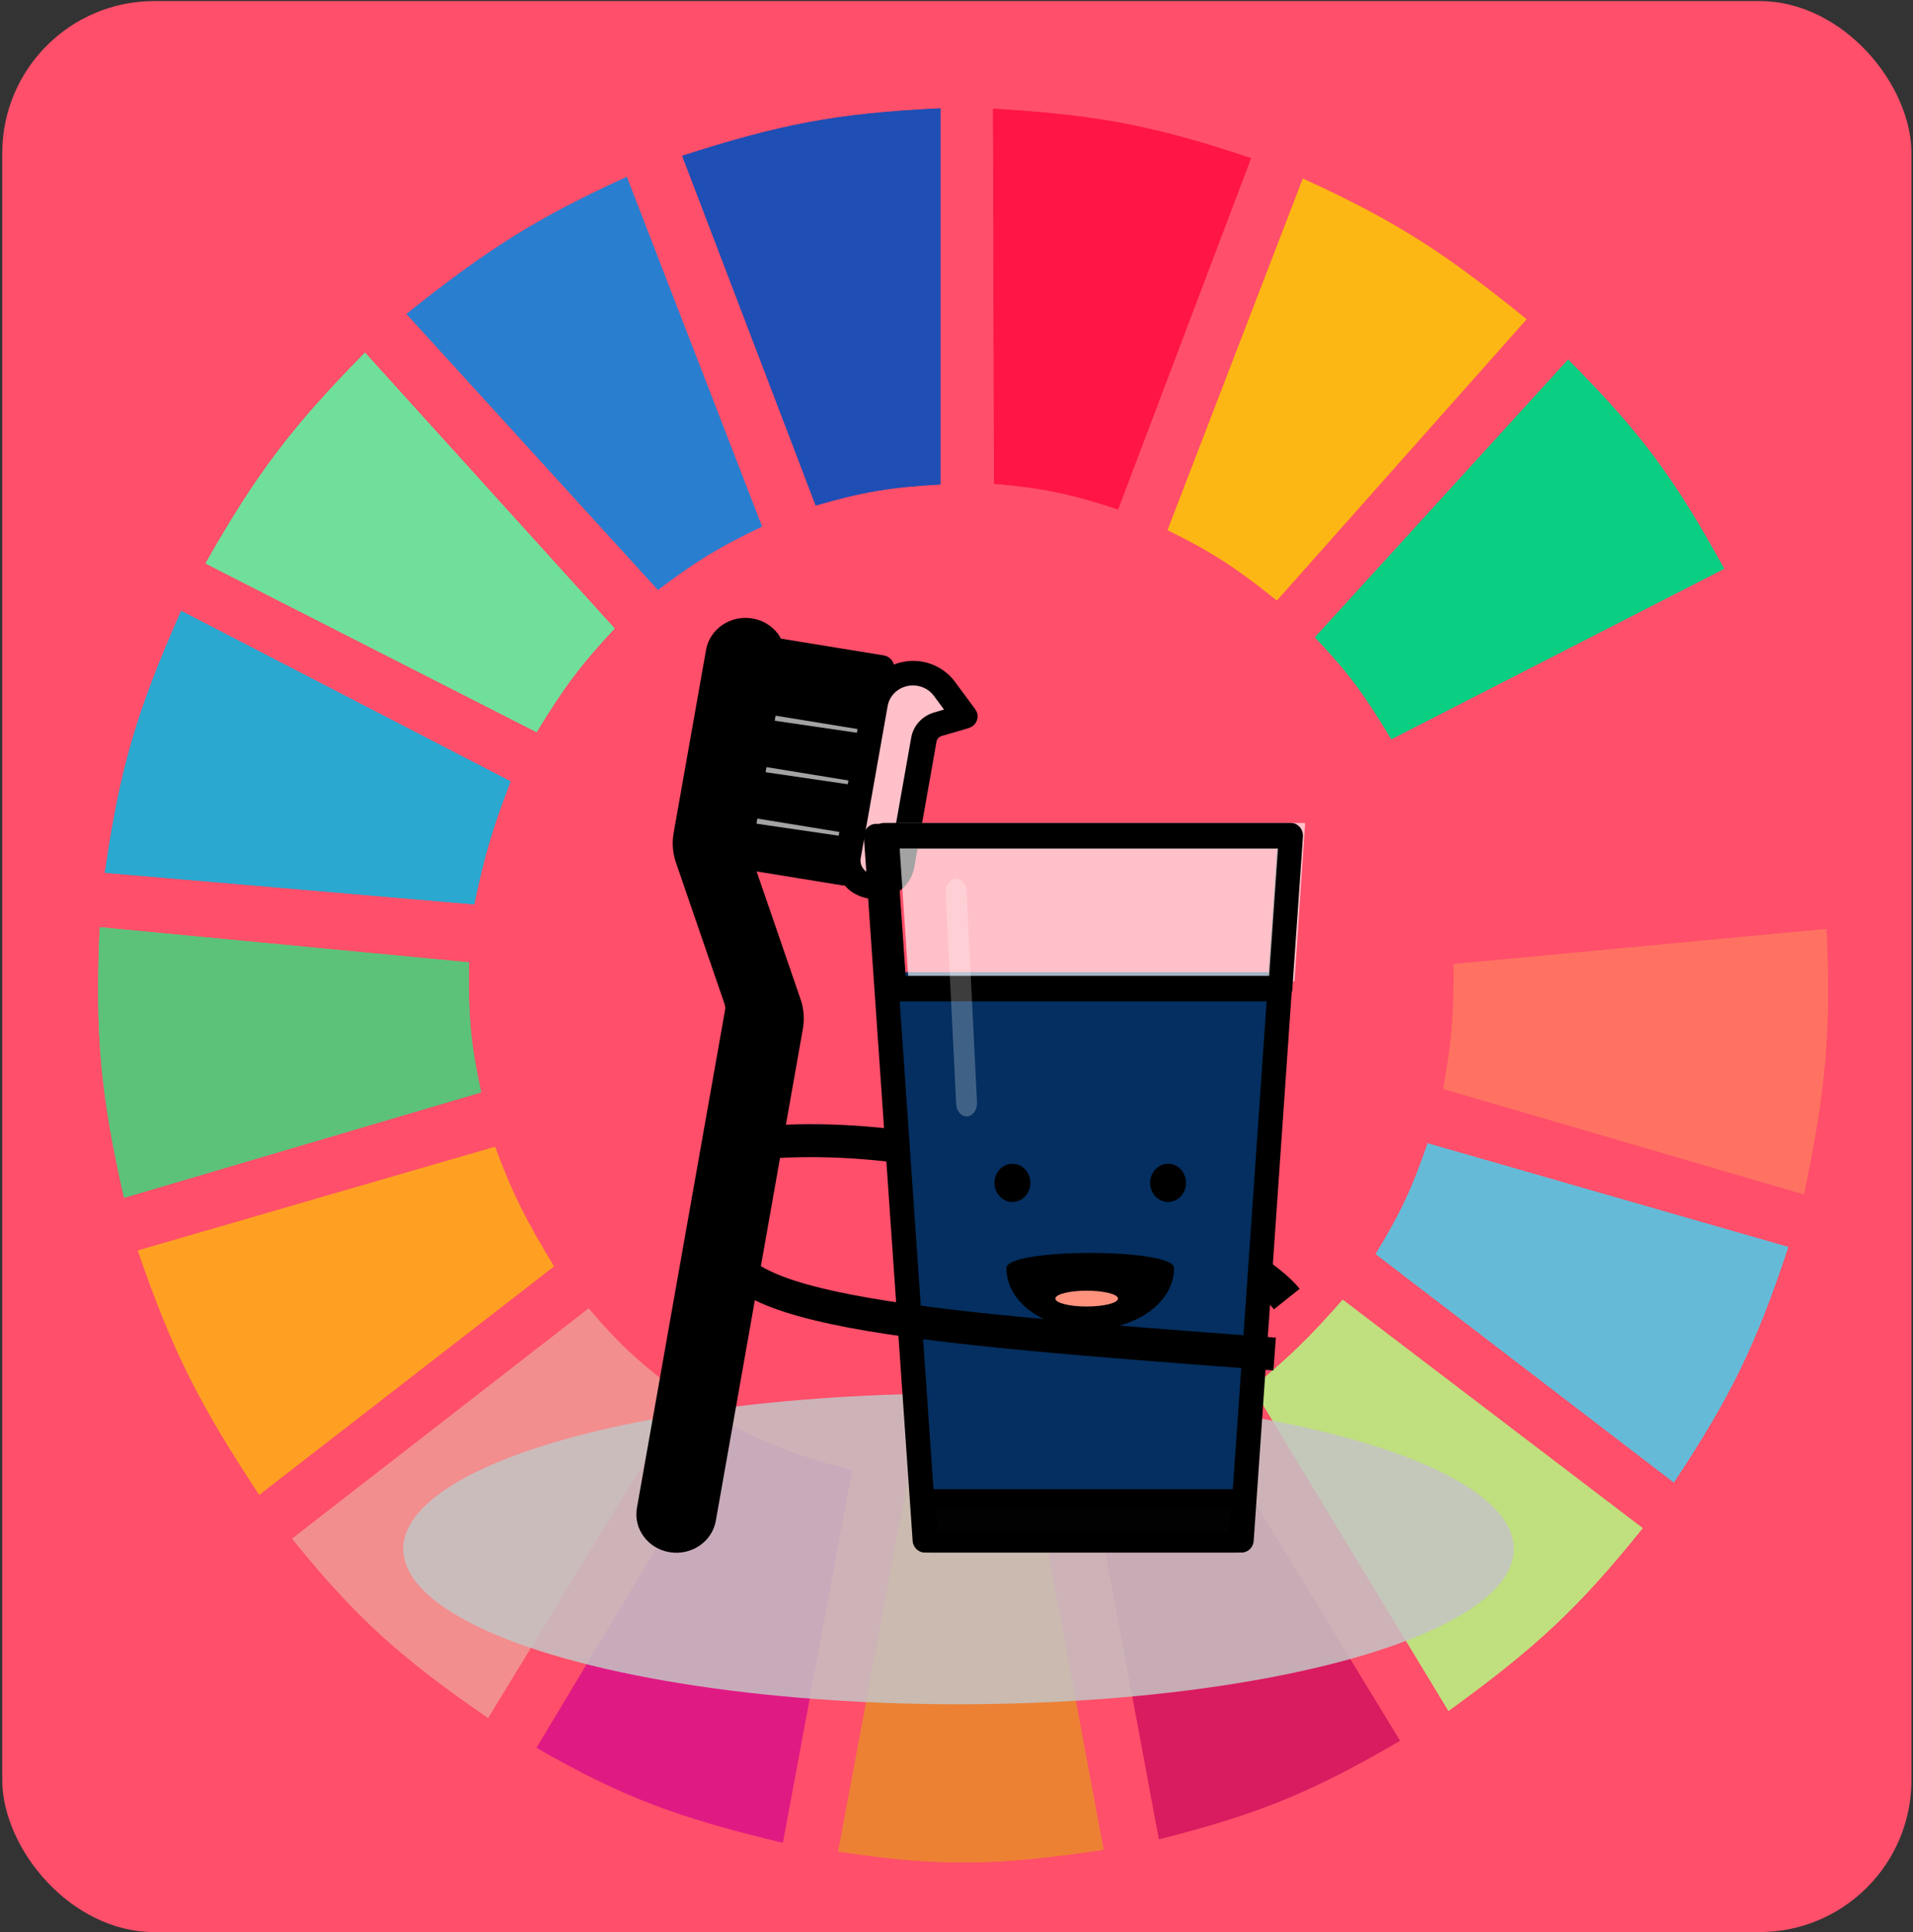 <svg width="687" height="694" viewBox="0 0 687 694" fill="none" xmlns="http://www.w3.org/2000/svg">
<rect x="0" y="0" width="687" height="694" fill="#333333" stroke="none"/>
<rect x="0.814" y="0.388" width="685.626" height="693.507" rx="54.58" fill="#FF4F6A"/>
<g clip-path="url(#clip0)">
<path d="M292.942 181.545L245.003 55.961C279.814 44.784 299.969 40.695 337.767 38.922V173.972C319.802 174.979 309.959 176.601 292.942 181.545Z" fill="#1F4EB4"/>
<path d="M419.33 190.38L467.891 64.165C502.417 79.918 519.566 91.52 548.204 114.651L458.553 215.623C444.533 204.418 436.15 198.678 419.33 190.38Z" fill="#FDB714"/>
<path d="M472.248 228.876L563.145 129.166C589.81 155.907 601.715 172.549 619.177 204.264L499.642 265.479C490.41 249.983 484.537 241.873 472.248 228.876Z" fill="#0ACF83"/>
<path d="M508.354 283.78L628.511 222.565C643.401 256.957 648.485 277.294 654.037 314.703L520.183 327.324C517.558 309.864 514.965 300.338 508.354 283.78Z" fill="#FF4F6A"/>
<path d="M518.312 391.063C521.31 374.296 522.265 364.552 522.048 346.256L655.903 333.635C657.565 370.321 655.738 391.169 647.809 428.927L518.312 391.063Z" fill="#FF7262"/>
<path d="M494.035 450.384C502.812 435.967 506.945 427.299 512.713 410.626L642.209 447.859C630.623 482.883 621.63 501.4 601.119 532.424L494.035 450.384Z" fill="#65BBD7"/>
<path d="M589.91 548.832L482.203 466.792C470.369 480.287 463.258 487.163 449.829 498.346L520.181 614.464C551.336 591.885 566.782 577.648 589.91 548.832Z" fill="#C0DF7E"/>
<path d="M502.75 625.192L432.399 509.705C417.136 517.418 408.197 521.232 391.309 526.744L416.212 660.532C451.889 651.538 470.849 643.763 502.75 625.192Z" fill="#D91B5F"/>
<path d="M325.936 531.792C343.682 532.955 353.634 532.608 371.385 530.53L396.288 664.318C358.225 670.054 337.31 670.524 301.033 664.949L325.936 531.792Z" fill="#EC8134"/>
<path d="M192.708 627.716L262.437 511.598C278.246 519.866 287.836 523.385 306.018 528.006L281.114 661.794C243.471 652.752 223.886 645.603 192.708 627.716Z" fill="#E01A83"/>
<path d="M104.923 552.618L211.384 469.947C223.255 483.916 230.977 490.58 245.626 501.501L175.274 616.988C144.481 595.703 128.709 582.038 104.923 552.618Z" fill="#F28E8E"/>
<path d="M93.095 536.841C71.919 504.689 62.036 485.655 49.515 449.121L177.766 411.888C184.171 429.138 189.03 438.474 198.934 454.801L93.095 536.841Z" fill="#FFA023"/>
<path d="M44.533 430.19C36.295 393.667 34.062 372.482 35.817 333.004L168.427 345.625C168.088 365.176 169.132 375.339 172.785 392.325L44.533 430.19Z" fill="#5CC279"/>
<path d="M37.683 313.441L170.292 324.8C173.972 307.404 176.73 297.72 183.366 280.625L65.076 219.41C49.355 254.87 43.121 275.401 37.683 313.441Z" fill="#2AA8D0"/>
<path d="M73.796 202.371C92.332 169.737 104.959 153.23 131.073 126.642L220.725 225.721C208.593 238.687 202.475 246.859 192.709 262.954L73.796 202.371Z" fill="#70DF9C"/>
<path d="M236.282 211.837C249.732 201.7 257.824 196.624 273.637 189.118L225.075 63.534C193.476 78.049 176.126 88.674 146.008 112.758L236.282 211.837Z" fill="#2A7ED0"/>
<path d="M356.993 173.71L356.626 39.053C393.077 41.26 413.338 44.762 449.255 56.834L401.52 182.92C384.392 177.336 374.629 175.275 356.993 173.71Z" fill="#FF1546"/>
</g>
<g clip-path="url(#clip1)">
<path d="M292.938 181.545L244.999 55.961C279.81 44.784 299.965 40.695 337.763 38.922V173.972C319.798 174.979 309.955 176.601 292.938 181.545Z" fill="#1F4EB4"/>
<path d="M419.326 190.38L467.887 64.165C502.413 79.918 519.562 91.52 548.2 114.651L458.549 215.623C444.529 204.418 436.146 198.678 419.326 190.38Z" fill="#FDB714"/>
<path d="M472.244 228.876L563.141 129.166C589.806 155.907 601.711 172.549 619.173 204.264L499.638 265.479C490.406 249.983 484.533 241.873 472.244 228.876Z" fill="#0ACF83"/>
<path d="M508.35 283.78L628.508 222.565C643.397 256.957 648.481 277.294 654.033 314.703L520.179 327.324C517.554 309.864 514.961 300.338 508.35 283.78Z" fill="#FF4F6A"/>
<path d="M518.309 391.063C521.306 374.296 522.261 364.552 522.044 346.256L655.899 333.635C657.561 370.321 655.734 391.169 647.805 428.927L518.309 391.063Z" fill="#FF7262"/>
<path d="M494.031 450.384C502.808 435.967 506.941 427.299 512.709 410.626L642.205 447.859C630.619 482.883 621.626 501.4 601.115 532.424L494.031 450.384Z" fill="#65BBD7"/>
<path d="M589.906 548.832L482.199 466.792C470.365 480.287 463.254 487.163 449.825 498.346L520.177 614.464C551.332 591.885 566.778 577.648 589.906 548.832Z" fill="#C0DF7E"/>
<path d="M502.747 625.192L432.395 509.705C417.132 517.418 408.193 521.232 391.305 526.744L416.208 660.532C451.885 651.538 470.846 643.763 502.747 625.192Z" fill="#D91B5F"/>
<path d="M325.933 531.792C343.68 532.955 353.631 532.608 371.382 530.53L396.285 664.318C358.222 670.054 337.307 670.524 301.03 664.949L325.933 531.792Z" fill="#EC8134"/>
<path d="M192.704 627.716L262.433 511.598C278.242 519.866 287.832 523.385 306.014 528.006L281.11 661.794C243.467 652.752 223.882 645.603 192.704 627.716Z" fill="#E01A83"/>
<path d="M104.919 552.618L211.38 469.947C223.251 483.916 230.973 490.58 245.622 501.501L175.27 616.988C144.477 595.703 128.705 582.038 104.919 552.618Z" fill="#F28E8E"/>
<path d="M93.092 536.841C71.916 504.689 62.033 485.655 49.512 449.121L177.763 411.888C184.168 429.138 189.027 438.474 198.931 454.801L93.092 536.841Z" fill="#FFA023"/>
<path d="M44.529 430.19C36.291 393.667 34.058 372.482 35.813 333.004L168.423 345.625C168.084 365.176 169.128 375.339 172.781 392.325L44.529 430.19Z" fill="#5CC279"/>
<path d="M37.679 313.441L170.288 324.8C173.968 307.404 176.726 297.72 183.363 280.625L65.072 219.41C49.351 254.87 43.117 275.401 37.679 313.441Z" fill="#2AA8D0"/>
<path d="M73.792 202.371C92.328 169.737 104.955 153.23 131.069 126.642L220.721 225.721C208.589 238.687 202.471 246.859 192.705 262.954L73.792 202.371Z" fill="#70DF9C"/>
<path d="M236.278 211.837C249.728 201.7 257.821 196.624 273.633 189.118L225.072 63.534C193.472 78.049 176.122 88.674 146.004 112.758L236.278 211.837Z" fill="#2A7ED0"/>
<path d="M356.989 173.71L356.622 39.053C393.073 41.26 413.334 44.762 449.251 56.834L401.516 182.92C384.388 177.336 374.625 175.275 356.989 173.71Z" fill="#FF1546"/>
<ellipse cx="344.24" cy="556.274" rx="199.409" ry="55.805" fill="#C4C4C4" fill-opacity="0.85"/>
<path d="M270.861 410.618C354.017 402.606 446.802 447.364 462.107 466.563" stroke="black" stroke-width="11.821"/>
<path d="M234.937 549.299C238.057 553.519 244.153 554.509 248.553 551.519C250.667 550.079 252.097 547.897 252.531 545.445L283.806 368.766C284.317 365.921 284.095 362.994 283.157 360.252L265.69 309.433C265.223 308.061 265.108 306.6 265.367 305.178L277.36 237.277C277.794 234.826 277.195 232.313 275.695 230.284C272.571 226.067 266.476 225.07 262.079 228.064C259.965 229.504 258.535 231.686 258.101 234.138L246.455 299.926C245.945 302.772 246.167 305.698 247.105 308.44L264.594 359.228C265.061 360.601 265.176 362.061 264.917 363.484L233.272 542.306C232.838 544.758 233.437 547.27 234.937 549.299Z" fill="black"/>
<path d="M267.033 304.358L280.12 230.431L318.637 236.71L305.55 310.637L267.033 304.358Z" fill="black"/>
<g opacity="0.8">
<path d="M272.032 257.949L273.394 248.616L312.091 254.275L310.73 263.608L272.032 257.949Z" fill="white" fill-opacity="0.8"/>
<path d="M268.746 276.438L270.107 267.105L308.805 272.764L307.444 282.097L268.746 276.438Z" fill="white" fill-opacity="0.8"/>
<path d="M265.472 294.921L266.833 285.588L305.531 291.247L304.169 300.579L265.472 294.921Z" fill="white" fill-opacity="0.8"/>
</g>
<path opacity="0.8" d="M312.817 320.749C307.498 319.879 303.922 315.043 304.823 309.938L314.506 255.239C315.783 248.024 322.918 243.166 330.435 244.392C334.049 244.981 337.269 246.923 339.39 249.791L346.736 259.726L337.121 262.535C334.478 263.306 332.514 265.445 332.051 268.057L324.082 313.079C323.175 318.181 318.132 321.615 312.817 320.749Z" fill="white" fill-opacity="0.8"/>
<path d="M279.449 227.725C279.809 228.25 280.132 228.794 280.419 229.357L317.326 235.373C319.133 235.671 320.581 236.966 321.018 238.672C324.157 237.435 327.595 237.06 330.946 237.591C335.752 238.387 340.043 240.975 342.878 244.787L350.227 254.726C351.698 256.715 351.21 259.475 349.13 260.885C348.729 261.159 348.282 261.371 347.812 261.507L338.199 264.32C337.219 264.598 336.487 265.388 336.319 266.359L328.349 311.381C327.093 318.852 319.768 323.927 311.983 322.721C308.598 322.197 305.52 320.517 303.317 317.996C303.109 318.019 302.903 318.024 302.693 318.015L271.712 312.964L287.51 358.901C288.677 362.326 288.959 365.976 288.323 369.53L257.069 546.183C255.739 553.693 248.319 558.746 240.494 557.47C232.668 556.194 227.403 549.074 228.732 541.564L260.387 362.74C260.514 362.026 260.455 361.297 260.219 360.612L242.75 309.789C241.576 306.368 241.292 302.724 241.918 299.172L253.561 233.396C254.891 225.886 262.311 220.833 270.137 222.109C273.892 222.722 277.243 224.742 279.449 227.725ZM281.804 238.545L280.075 248.316L309.516 253.115L309.703 252.056L311.245 243.345L281.804 238.545ZM273.531 285.28L302.972 290.079L304.702 280.308L275.261 275.509L273.531 285.28ZM276.803 266.798L306.244 271.597L307.974 261.826L278.533 257.027L276.803 266.798ZM319.279 309.895L327.245 264.876C327.988 260.605 331.192 257.112 335.511 255.867L339.019 254.838L335.368 249.901C332.424 245.919 326.674 244.985 322.528 247.808C320.538 249.163 319.189 251.225 318.78 253.536L309.097 308.235C308.62 310.934 310.511 313.492 313.323 313.95C316.136 314.409 318.801 312.594 319.279 309.895ZM300.02 306.756L301.43 298.79L271.989 293.99L270.26 303.761L299.701 308.561L300.02 306.756ZM262.638 234.876L250.982 300.635C250.608 302.764 250.779 304.95 251.483 307.001L268.966 357.857C269.662 359.914 269.831 362.096 269.457 364.225L237.81 543.044C237.332 545.742 239.224 548.301 242.036 548.759C244.848 549.217 247.514 547.402 247.991 544.703L279.265 368.036C279.638 365.907 279.468 363.721 278.764 361.67L261.294 310.832C260.598 308.775 260.429 306.593 260.803 304.464L272.821 236.536C273.298 233.838 271.407 231.279 268.594 230.821C265.783 230.362 263.116 232.178 262.638 234.876Z" fill="black"/>
<path d="M445.479 557.209H333.471L316.237 349.157H462.712L445.479 557.209Z" fill="#042F60"/>
<path d="M445.859 553.088V548.574H336.186L319.311 304.9H458.661L441.496 552.765L445.859 553.088V548.574V553.088L450.225 553.405L467.723 300.709C467.811 299.457 467.39 298.233 466.562 297.314C465.731 296.394 464.577 295.878 463.36 295.878H314.612C313.396 295.878 312.242 296.394 311.413 297.314C310.582 298.233 310.164 299.454 310.249 300.709L327.75 553.405C327.913 555.768 329.818 557.596 332.113 557.596H445.859C448.155 557.596 450.06 555.768 450.225 553.405L445.859 553.088Z" fill="black"/>
<path d="M332.737 540.527L333.991 557.596H443.981L445.235 540.527H332.737Z" fill="#020202"/>
<path d="M331.439 538.628L327.123 538.908L328.408 554.084C328.574 556.068 330.451 557.594 332.722 557.594H445.248C447.519 557.594 449.396 556.068 449.564 554.084L450.847 538.908C450.934 537.855 450.523 536.82 449.701 536.047C448.881 535.272 447.737 534.836 446.531 534.836H331.439C330.236 534.836 329.089 535.272 328.269 536.047C327.447 536.82 327.036 537.853 327.123 538.908L331.439 538.628V542.421H441.87L441.229 550.007H336.741L335.756 538.346L331.439 538.628V542.421V538.628Z" fill="black"/>
<path opacity="0.8" d="M326.295 352.466H464.895L468.717 295.57H322.471L326.295 352.466Z" fill="white" fill-opacity="0.8"/>
<path d="M321.241 355.051V359.625H459.795C462.051 359.625 463.916 357.784 464.083 355.389L467.904 300.481C467.993 299.208 467.582 297.962 466.767 297.027C465.953 296.093 464.814 295.566 463.616 295.566H317.418C316.222 295.566 315.083 296.093 314.269 297.027C313.454 297.96 313.043 299.208 313.132 300.481L316.953 355.389C317.12 357.784 318.985 359.625 321.241 359.625V355.051L325.528 354.711L322.049 304.715H458.985L455.801 350.477H321.241V355.051L325.528 354.711L321.241 355.051Z" fill="black"/>
<path d="M368.146 419.967C365.627 417.286 361.545 417.286 359.025 419.967C356.508 422.648 356.508 426.992 359.025 429.673C361.545 432.351 365.627 432.351 368.146 429.673C370.666 426.992 370.666 422.648 368.146 419.967Z" fill="black"/>
<path d="M424.043 419.965C421.523 417.286 417.441 417.286 414.922 419.965C412.405 422.646 412.405 426.99 414.922 429.671C417.441 432.349 421.523 432.349 424.043 429.671C426.562 426.99 426.562 422.646 424.043 419.965Z" fill="black"/>
<path d="M361.439 455.37C361.505 448.188 421.566 448.188 421.633 455.37V455.522C421.633 467.626 408.16 477.439 391.535 477.439C374.912 477.439 361.437 467.626 361.437 455.522L361.439 455.37Z" fill="black"/>
<path d="M401.499 466.388C401.499 464.817 396.46 463.544 390.249 463.544C384.035 463.544 378.999 464.817 378.999 466.388C378.999 467.959 384.035 469.233 390.249 469.233C396.46 469.233 401.499 467.959 401.499 466.388Z" fill="#FF927D"/>
<path opacity="0.3" d="M339.633 320.655L343.383 396.513C343.512 399.129 345.293 401.114 347.359 400.952C349.427 400.786 350.997 398.537 350.868 395.925L347.118 320.066C346.99 317.451 345.209 315.465 343.143 315.627C341.075 315.79 339.505 318.042 339.633 320.655Z" fill="white" fill-opacity="0.8"/>
<path d="M262.043 440.787C250.61 470.489 324.021 476.307 457.75 486.303" stroke="black" stroke-width="11.821"/>
</g>
<defs>
<clipPath id="clip0">
<rect width="622.58" height="646.222" fill="white" transform="translate(34.565 23.145)"/>
</clipPath>
<clipPath id="clip1">
<rect width="622.58" height="646.222" fill="white" transform="translate(34.562 23.145)"/>
</clipPath>
</defs>
</svg>
